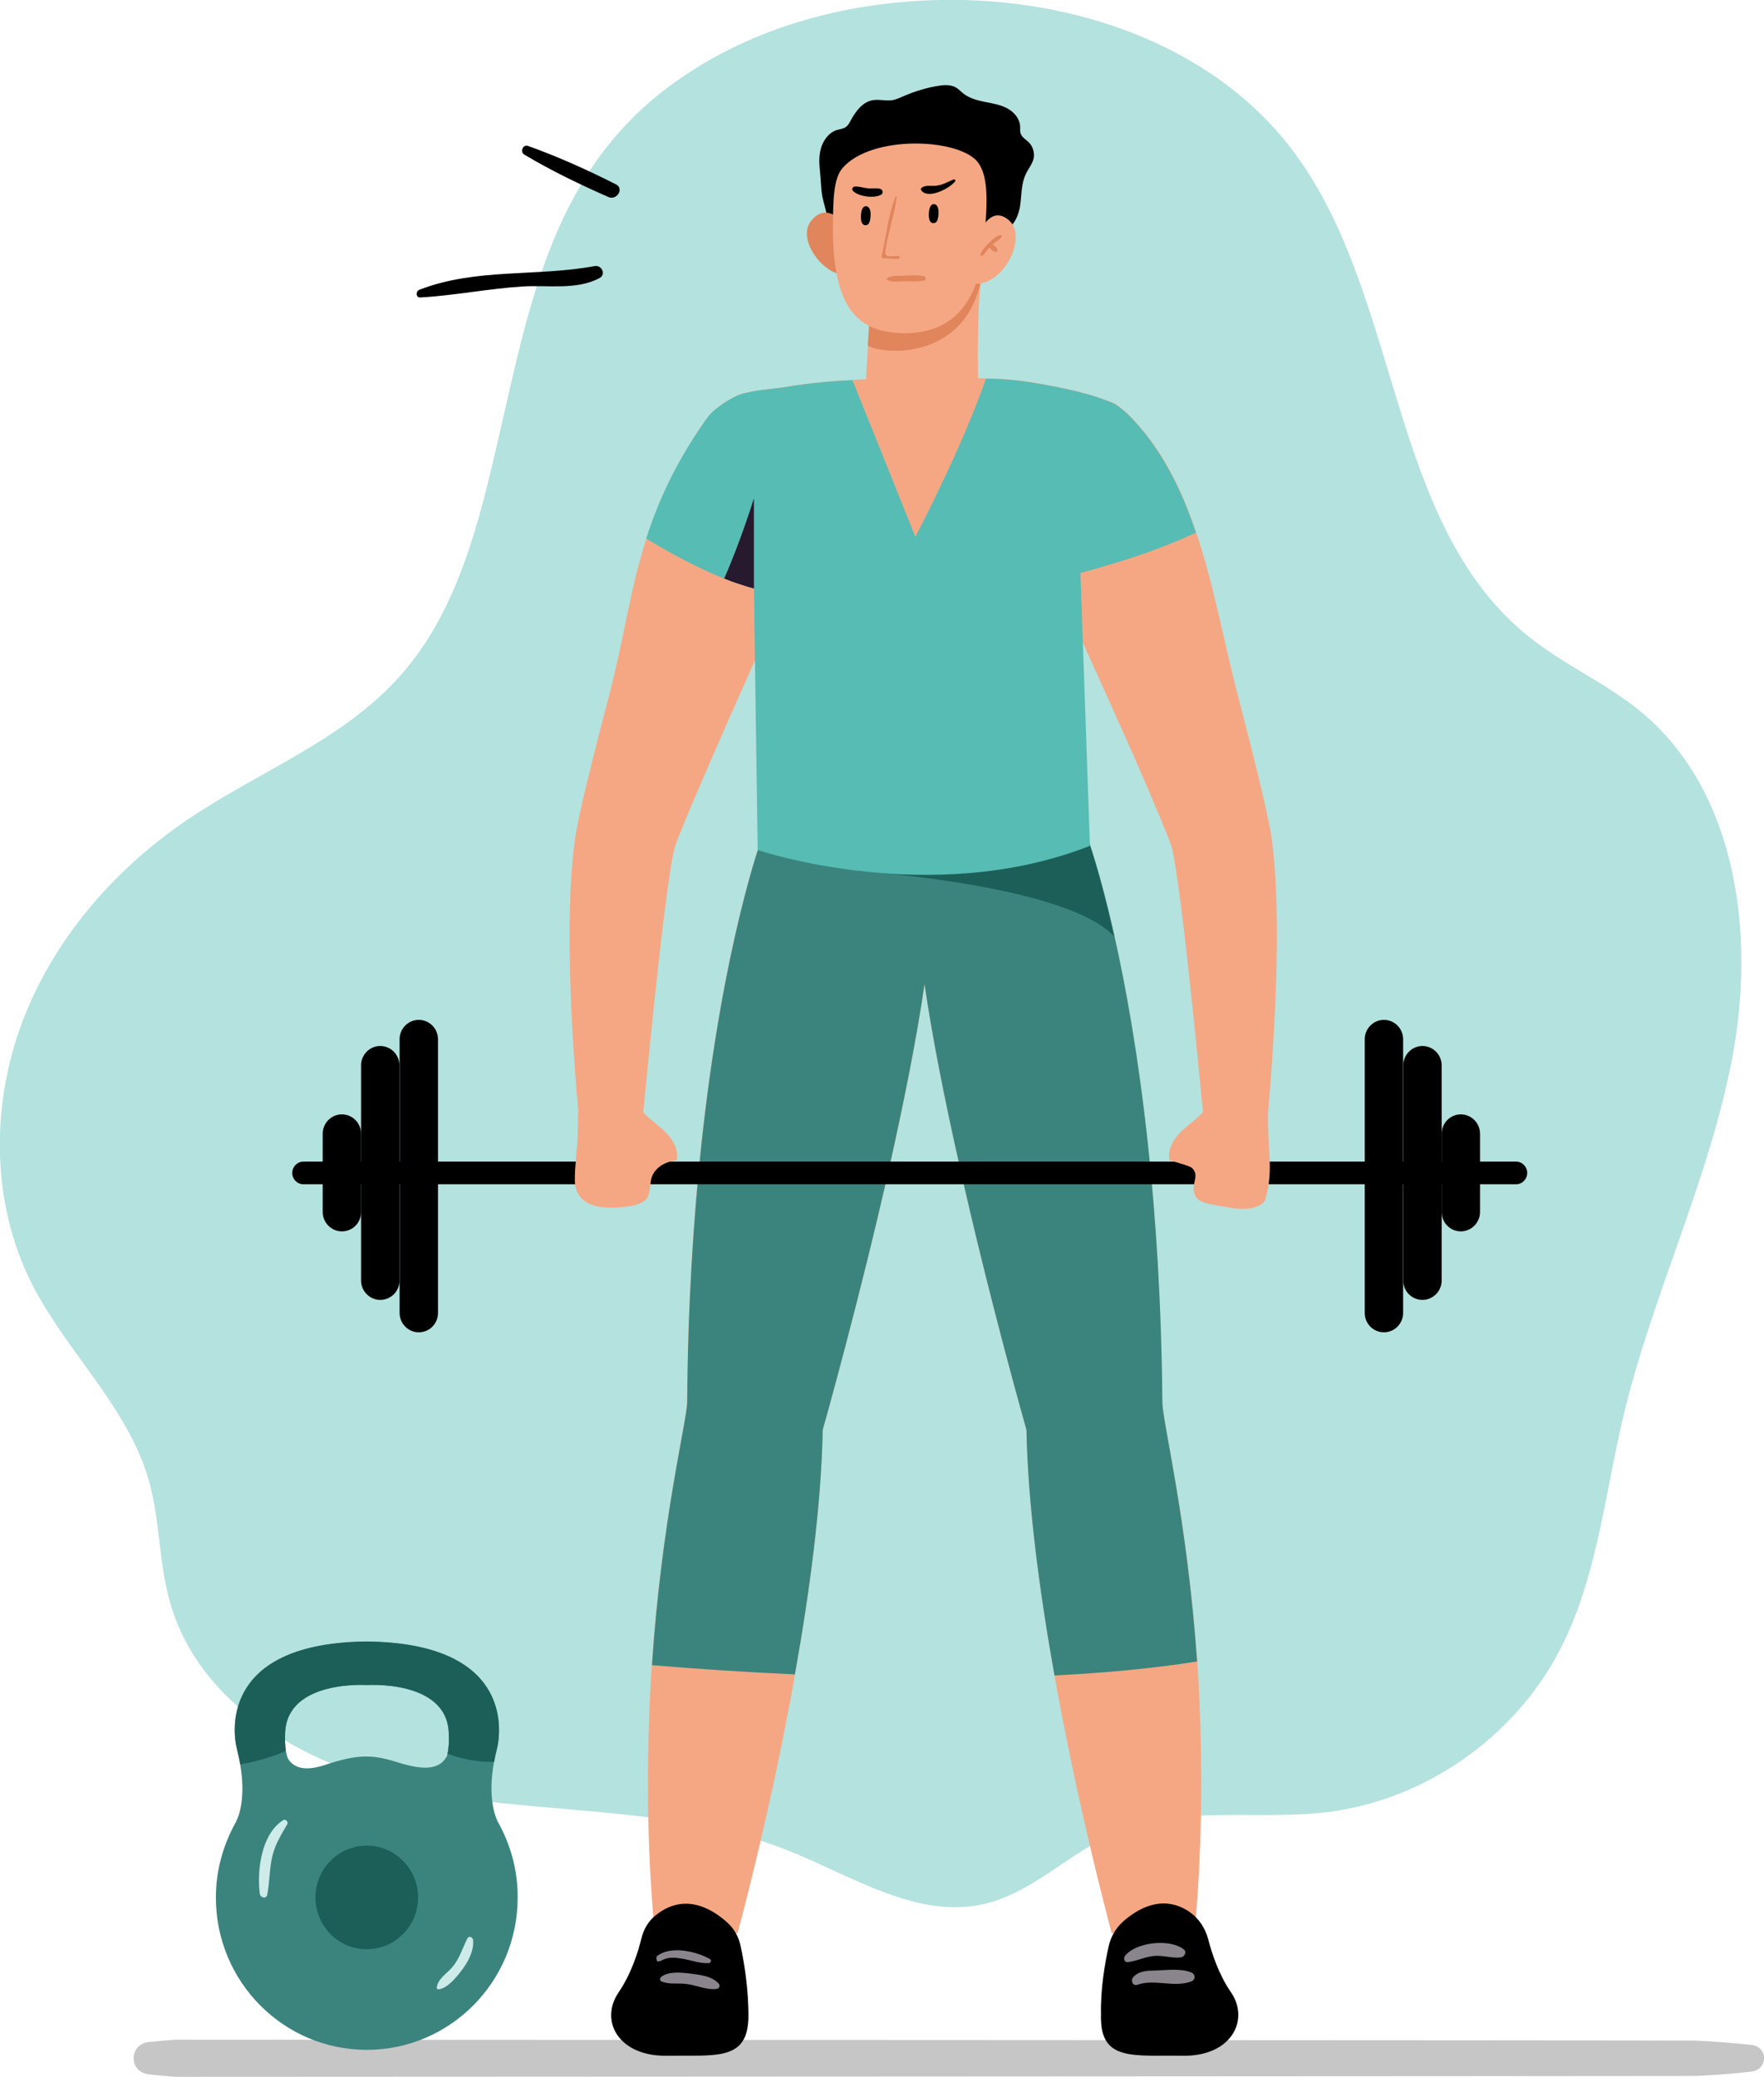 <svg width="79" height="93" viewBox="0 0 79 93" fill="none" xmlns="http://www.w3.org/2000/svg">
<path d="M78.435 92.758C77.615 92.852 76.779 92.914 75.943 92.953C75.703 92.961 7.904 92.992 7.904 92.992C7.857 92.984 7.811 92.984 7.764 92.984C7.4 92.953 7.044 92.922 6.681 92.883C5.752 92.789 5.752 91.524 6.681 91.431C7.037 91.392 7.4 91.36 7.764 91.337C7.818 91.329 7.865 91.329 7.919 91.329C7.919 91.329 75.711 91.353 75.943 91.368C76.779 91.407 77.607 91.477 78.443 91.563C79.194 91.649 79.186 92.672 78.435 92.758Z" fill="#C6C6C6"/>
<path d="M22.316 19.659C21.449 23.422 20.497 27.357 17.943 30.237C15.381 33.142 11.58 34.539 8.383 36.71C5.101 38.935 2.369 42.081 0.976 45.821C-0.418 49.56 -0.379 53.886 1.409 57.446C2.957 60.522 5.72 62.973 6.665 66.291C7.168 68.064 7.106 69.953 7.609 71.725C9.041 76.816 14.614 79.525 19.793 80.383C24.971 81.242 30.413 80.914 35.297 82.858C38.177 84.006 41.079 85.95 44.09 85.247C46.258 84.74 47.899 82.952 49.942 82.062C52.876 80.797 56.243 81.523 59.417 81.141C63.767 80.618 67.792 77.83 69.835 73.919C71.523 70.687 71.863 66.939 72.707 63.387C74.008 57.945 76.546 52.839 77.584 47.335C78.621 41.831 77.785 35.429 73.497 31.877C71.941 30.589 70.052 29.777 68.481 28.52C62.072 23.406 62.815 13.108 57.791 6.605C54.385 2.194 48.642 0.117 43.1 -7.88583e-05C38.664 -0.086 34.151 0.976 30.498 3.49C24.824 7.37 23.764 13.382 22.316 19.659Z" fill="#B4E2DE"/>
<path d="M41.799 40.348C41.745 41.433 41.606 42.698 41.404 44.08C41.048 46.539 40.483 49.334 39.88 52.043C38.479 58.281 36.845 64.035 36.845 64.035C36.783 67.408 36.249 71.35 35.599 74.989C35.537 75.387 35.46 75.777 35.39 76.16C35.15 77.417 34.91 78.619 34.67 79.735C33.811 83.709 33.029 86.567 33.029 86.567L29.26 85.848C29.081 83.686 29.012 81.632 29.02 79.704C29.02 78.502 29.051 77.354 29.097 76.253C29.12 75.676 29.159 75.114 29.19 74.575C29.631 68.001 30.761 63.652 30.769 62.778C30.8 58.383 31.055 54.549 31.404 51.27C32.371 42.253 34.105 37.561 34.105 37.561C36.543 31.908 40.197 32.298 41.404 36.46C41.714 37.529 41.869 38.833 41.799 40.348Z" fill="#F5A784"/>
<path d="M53.789 80.938C53.766 82.499 53.697 84.147 53.557 85.849L49.788 86.567C49.788 86.567 49.122 84.108 48.34 80.579C48.054 79.283 47.752 77.846 47.465 76.332C47.388 75.894 47.303 75.457 47.225 75.02C46.575 71.374 46.033 67.408 45.971 64.027C45.971 64.027 44.315 58.227 42.922 51.965C42.318 49.279 41.761 46.5 41.404 44.064C41.203 42.682 41.064 41.417 41.017 40.332C40.948 38.818 41.103 37.514 41.412 36.452C42.635 32.283 46.281 31.9 48.712 37.553C48.712 37.553 50.43 42.222 51.398 51.2C51.754 54.479 52.009 58.344 52.048 62.77C52.056 63.637 53.162 67.907 53.619 74.388C53.658 74.926 53.689 75.481 53.712 76.058C53.782 77.588 53.813 79.212 53.789 80.938Z" fill="#F5A784"/>
<path d="M53.611 74.395C51.622 74.707 49.455 74.91 47.225 75.02C46.575 71.374 46.033 67.408 45.971 64.027C45.971 64.027 44.315 58.226 42.922 51.965C42.318 49.279 41.761 46.5 41.405 44.064C41.048 46.516 40.483 49.318 39.88 52.027C38.479 58.265 36.845 64.019 36.845 64.019C36.783 67.392 36.249 71.335 35.599 74.973C33.246 74.864 31.055 74.715 29.198 74.559C29.639 67.985 30.769 63.637 30.777 62.762C30.808 58.367 31.063 54.533 31.412 51.255C32.379 42.237 34.113 37.545 34.113 37.545C36.551 31.892 40.205 32.283 41.412 36.444C42.334 33.267 44.687 32.291 46.831 34.524C47.496 35.218 48.139 36.21 48.719 37.545C48.719 37.545 49.269 39.02 49.911 41.917C50.415 44.158 50.98 47.265 51.405 51.192C51.761 54.471 52.017 58.336 52.056 62.762C52.048 63.645 53.155 67.915 53.611 74.395Z" fill="#3B847E"/>
<path d="M49.904 41.94C47.783 39.614 38.486 39.005 38.486 39.005L46.823 34.547C47.489 35.242 48.131 36.233 48.712 37.568C48.712 37.56 49.253 39.044 49.904 41.94Z" fill="#1C5F59"/>
<path d="M33.517 90.408C33.517 90.447 33.509 90.486 33.509 90.525C33.385 92.282 31.961 92.016 29.856 92.047C28.176 92.071 27.278 91.103 27.379 90.08C27.402 89.791 27.51 89.502 27.696 89.221C28.277 88.378 28.594 87.348 28.733 86.762C28.834 86.372 29.043 86.013 29.36 85.763C30.684 84.685 31.953 85.513 32.596 86.106C32.874 86.364 33.068 86.7 33.153 87.074C33.316 87.777 33.54 89.112 33.517 90.408Z" fill="black"/>
<path d="M52.969 92.047C50.809 92.016 49.339 92.297 49.308 90.408C49.308 90.353 49.3 90.299 49.308 90.244C49.277 89.049 49.493 87.855 49.648 87.16C49.741 86.731 49.958 86.348 50.283 86.052C50.91 85.489 52.056 84.779 53.271 85.606C53.689 85.895 53.975 86.332 54.107 86.824C54.262 87.425 54.571 88.401 55.129 89.206C55.237 89.362 55.314 89.518 55.368 89.682C55.755 90.845 54.858 92.079 52.969 92.047Z" fill="black"/>
<path d="M45.291 10.11C45.515 9.868 45.623 9.556 45.678 9.259C45.755 8.768 45.724 8.244 45.941 7.792C46.049 7.557 46.227 7.354 46.289 7.105C46.343 6.855 46.266 6.574 46.088 6.386C45.956 6.254 45.77 6.16 45.709 5.98C45.67 5.871 45.693 5.754 45.685 5.645C45.662 5.301 45.407 5.012 45.105 4.848C44.803 4.692 44.462 4.63 44.122 4.567C43.789 4.497 43.441 4.411 43.17 4.208C43.046 4.114 42.937 3.989 42.798 3.911C42.558 3.779 42.264 3.802 41.985 3.849C41.474 3.935 40.971 4.091 40.491 4.294C40.313 4.372 40.135 4.458 39.942 4.489C39.648 4.528 39.353 4.434 39.067 4.489C38.626 4.575 38.324 4.981 38.107 5.379C38.045 5.496 37.983 5.621 37.875 5.691C37.759 5.77 37.604 5.785 37.473 5.824C37.109 5.941 36.861 6.293 36.761 6.66C36.652 7.05 36.699 7.432 36.737 7.831C36.776 8.213 36.768 8.596 36.869 8.978C37.651 12.125 37.867 11.227 37.867 11.227C38.649 11.156 39.431 11.071 40.213 10.985C41.266 10.868 42.318 10.751 43.363 10.594C43.781 10.532 44.199 10.446 44.609 10.384C44.88 10.337 45.081 10.321 45.291 10.11Z" fill="black"/>
<path d="M37.658 9.861C37.658 9.861 36.962 9.072 36.319 9.9C35.677 10.727 36.861 12.25 37.736 12.289C37.736 12.289 37.767 10.204 37.658 9.861Z" fill="#E0855C"/>
<path d="M50.422 18.878C50.082 19.768 48.975 22.774 48.387 25.655C48.325 25.951 48.278 26.232 48.224 26.521C48.178 26.779 48.147 27.013 48.116 27.24C48.1 27.38 48.077 27.56 48.054 27.778C47.814 30.105 47.365 36.624 47.28 37.733C47.272 37.834 47.272 37.889 47.272 37.889C41.265 39.762 34.926 38.271 34.926 38.271C34.926 38.271 34.918 38.154 34.879 37.928C34.74 36.85 33.44 25.327 33.393 24.866C33.122 22.126 32.929 19.604 32.913 18.035C32.906 17.808 33.114 17.676 33.416 17.59C33.904 17.449 34.593 17.418 35.135 17.332C36.265 17.137 37.48 17.043 38.185 17.012C38.278 17.004 38.363 17.004 38.44 16.997C38.494 16.989 38.548 16.989 38.595 16.989C38.719 16.989 38.781 16.981 38.781 16.981L38.974 13.866C39.075 13.889 39.175 13.905 39.276 13.905C39.477 13.936 39.678 13.952 39.864 13.952C40.12 13.952 40.36 13.944 40.584 13.913C40.7 13.897 40.809 13.889 40.917 13.866C41.072 13.842 41.227 13.811 41.374 13.78C41.614 13.717 41.854 13.647 42.07 13.561C42.14 13.538 42.21 13.522 42.272 13.483C42.295 13.475 42.31 13.475 42.326 13.46C42.38 13.436 42.434 13.413 42.481 13.397C42.806 13.257 43.077 13.093 43.301 12.952C43.44 12.859 43.572 12.773 43.665 12.703C43.704 12.671 43.719 12.663 43.727 12.648C43.781 12.609 43.828 12.578 43.866 12.539C43.913 12.499 43.944 12.476 43.951 12.468C43.936 12.578 43.928 12.624 43.92 12.679C43.858 13.187 43.82 13.85 43.812 14.506C43.797 14.951 43.797 15.396 43.789 15.786C43.789 16.458 43.804 16.942 43.804 16.942C43.928 16.934 44.044 16.934 44.16 16.95C44.184 16.95 44.215 16.95 44.238 16.957C44.253 16.95 44.276 16.95 44.292 16.95C44.958 16.957 45.592 17.02 46.173 17.114C47.837 17.379 48.967 17.683 49.633 17.957C49.803 18.027 49.927 18.09 50.035 18.152C50.167 18.23 50.477 18.73 50.422 18.878Z" fill="#F5A784"/>
<path d="M43.951 12.468C43.278 16.06 39.717 15.927 38.866 15.482L38.966 13.866C41.916 14.373 43.951 12.468 43.951 12.468Z" fill="#E0855C"/>
<path d="M37.743 7.511C37.31 7.995 37.31 9.041 37.302 10.197C37.294 13.71 38.37 14.771 40.151 14.904C41.931 15.045 43.766 14.295 44.052 11.032C44.191 9.4 44.354 7.893 43.742 7.206C42.844 6.199 39.059 6.035 37.743 7.511Z" fill="#F5A784"/>
<path d="M43.797 10.579C43.797 10.579 44.3 9.111 45.174 9.853C46.057 10.595 44.934 12.827 43.619 12.703C43.619 12.703 43.394 11.086 43.797 10.579Z" fill="#F5A784"/>
<path d="M44.795 10.524C44.609 10.563 44.416 10.751 44.284 10.883C44.145 11.024 43.982 11.195 43.913 11.383C43.889 11.445 43.975 11.477 44.013 11.438C44.122 11.328 44.207 11.203 44.307 11.086C44.385 11.164 44.462 11.242 44.563 11.281C44.64 11.305 44.694 11.211 44.663 11.141C44.617 11.055 44.532 11 44.447 10.946C44.578 10.836 44.741 10.751 44.849 10.618C44.896 10.579 44.849 10.516 44.795 10.524Z" fill="#E0855C"/>
<path d="M38.827 10.071C38.827 10.071 38.533 10.196 38.556 9.658C38.579 9.174 38.796 9.236 38.796 9.236C38.796 9.236 39.005 9.228 38.989 9.65C38.974 10.064 38.827 10.071 38.827 10.071Z" fill="black"/>
<path d="M41.869 9.978C41.869 9.978 41.575 10.103 41.598 9.564C41.621 9.08 41.838 9.142 41.838 9.142C41.838 9.142 42.047 9.134 42.032 9.556C42.016 9.97 41.869 9.978 41.869 9.978Z" fill="black"/>
<path d="M40.236 11.461C40.081 11.445 39.733 11.547 39.663 11.383C39.601 11.25 39.818 10.423 39.849 10.282C39.957 9.775 40.081 9.431 40.158 8.822C40.158 8.799 40.12 8.783 40.104 8.807C39.779 9.618 39.679 10.618 39.485 11.477C39.477 11.523 39.508 11.57 39.562 11.57C39.787 11.562 40.004 11.601 40.228 11.594C40.298 11.594 40.313 11.469 40.236 11.461Z" fill="#E0855C"/>
<path d="M39.423 8.455C39.245 8.408 39.052 8.447 38.866 8.432C38.672 8.416 38.479 8.338 38.278 8.354C38.185 8.361 38.123 8.479 38.2 8.549C38.456 8.806 39.144 8.892 39.454 8.721C39.57 8.666 39.539 8.486 39.423 8.455Z" fill="black"/>
<path d="M42.69 8.041C42.395 8.166 42.171 8.307 41.846 8.322C41.652 8.33 41.42 8.283 41.265 8.416C41.242 8.439 41.234 8.486 41.25 8.51C41.552 8.955 42.542 8.432 42.775 8.119C42.821 8.072 42.744 8.018 42.69 8.041Z" fill="black"/>
<path d="M41.389 12.374C41.08 12.296 40.723 12.335 40.406 12.351C40.182 12.359 39.864 12.312 39.702 12.499C39.88 12.671 40.182 12.593 40.406 12.593C40.731 12.585 41.072 12.624 41.389 12.562C41.482 12.538 41.474 12.398 41.389 12.374Z" fill="#E0855C"/>
<path d="M67.892 53.027H13.592C13.314 53.027 13.089 52.8 13.089 52.519C13.089 52.238 13.314 52.012 13.592 52.012H67.892C68.171 52.012 68.395 52.238 68.395 52.519C68.395 52.8 68.171 53.027 67.892 53.027Z" fill="black"/>
<path d="M15.311 55.135C14.839 55.135 14.452 54.744 14.452 54.268V50.763C14.452 50.286 14.839 49.896 15.311 49.896C15.783 49.896 16.17 50.286 16.17 50.763V54.268C16.17 54.752 15.791 55.135 15.311 55.135Z" fill="black"/>
<path d="M17.029 58.203C16.557 58.203 16.17 57.812 16.17 57.336V47.702C16.17 47.226 16.557 46.835 17.029 46.835C17.501 46.835 17.888 47.226 17.888 47.702V57.336C17.896 57.812 17.509 58.203 17.029 58.203Z" fill="black"/>
<path d="M18.756 59.655C18.284 59.655 17.896 59.265 17.896 58.788V46.531C17.896 46.055 18.284 45.665 18.756 45.665C19.228 45.665 19.615 46.055 19.615 46.531V58.788C19.615 59.273 19.228 59.655 18.756 59.655Z" fill="black"/>
<path d="M65.423 55.135C65.895 55.135 66.282 54.744 66.282 54.268V50.763C66.282 50.286 65.895 49.896 65.423 49.896C64.951 49.896 64.564 50.286 64.564 50.763V54.268C64.564 54.752 64.951 55.135 65.423 55.135Z" fill="black"/>
<path d="M63.705 58.203C64.177 58.203 64.564 57.812 64.564 57.336V47.702C64.564 47.226 64.177 46.835 63.705 46.835C63.233 46.835 62.846 47.226 62.846 47.702V57.336C62.838 57.812 63.225 58.203 63.705 58.203Z" fill="black"/>
<path d="M61.979 59.655C62.451 59.655 62.838 59.265 62.838 58.788V46.531C62.838 46.055 62.451 45.665 61.979 45.665C61.507 45.665 61.12 46.055 61.12 46.531V58.788C61.12 59.273 61.507 59.655 61.979 59.655Z" fill="black"/>
<path d="M36.242 23.937C35.971 25.061 35.444 26.107 34.933 27.146C34.709 27.614 33.803 29.597 33.765 29.675C32.356 32.814 30.366 37.397 30.219 37.935C29.747 39.7 28.803 49.927 28.795 49.935C27.828 51.403 25.985 50.692 25.985 50.692C25.985 50.692 25.947 50.38 25.908 49.849C25.699 47.577 25.203 41.183 25.776 37.412C25.939 36.366 26.574 33.829 27.324 30.956C27.944 28.582 28.215 26.396 28.95 24.109C29.5 22.391 30.312 20.611 31.706 18.667C31.977 18.292 32.944 17.636 33.416 17.59C33.703 17.558 33.827 17.964 34.066 18.066C34.748 18.37 35.313 18.917 35.638 19.588C36.28 20.908 36.574 22.5 36.242 23.937Z" fill="#F5A784"/>
<path d="M25.799 51.801C25.831 51.45 25.869 51.098 25.877 50.763C25.892 50.224 25.885 49.873 25.885 49.873C26.341 49.209 27.789 49.045 28.424 49.467C28.617 49.592 28.772 49.771 28.934 49.935C29.244 50.232 29.6 50.466 29.887 50.778C30.173 51.091 30.39 51.52 30.305 51.942C29.933 52.012 29.592 52.121 29.345 52.426C29.058 52.785 29.174 53.113 29.043 53.511C28.934 53.823 28.563 53.948 28.238 54.003C27.247 54.143 25.831 54.198 25.745 52.91C25.738 52.543 25.769 52.176 25.799 51.801Z" fill="#F5A784"/>
<path d="M56.785 49.849C56.738 50.38 56.708 50.693 56.708 50.693C56.708 50.693 54.865 51.403 53.89 49.935C53.882 49.927 52.938 39.7 52.473 37.935C52.396 37.639 51.792 36.194 51.034 34.446C50.236 32.611 47.837 27.318 47.759 27.146C47.248 26.108 46.714 25.069 46.451 23.937C46.118 22.5 46.413 20.908 47.055 19.596C47.38 18.925 47.953 18.378 48.626 18.074C48.866 17.965 49.13 17.894 49.393 17.91C49.478 17.918 49.563 17.933 49.64 17.957C49.795 18.004 49.919 18.066 50.043 18.152C50.236 18.277 50.414 18.441 50.577 18.597C52.009 20.041 52.915 21.876 53.572 23.843C54.362 26.186 54.803 28.707 55.392 30.964C56.142 33.837 56.769 36.366 56.932 37.42C57.489 41.191 56.986 47.577 56.785 49.849Z" fill="#F5A784"/>
<path d="M56.855 51.809C56.831 51.426 56.816 51.067 56.8 50.77C56.785 50.232 56.793 49.873 56.793 49.873C56.336 49.209 54.888 49.045 54.254 49.467C54.06 49.592 53.905 49.771 53.743 49.935C53.433 50.232 53.077 50.466 52.791 50.778C52.504 51.091 52.288 51.52 52.373 51.942C52.38 51.973 53.263 52.176 53.387 52.301C53.681 52.597 53.456 52.863 53.456 53.199C53.449 53.675 53.789 53.839 54.2 53.917C54.494 53.971 54.78 54.026 55.074 54.073C55.539 54.143 56.034 54.182 56.444 53.948C56.506 53.909 56.568 53.87 56.614 53.807C56.653 53.753 56.676 53.69 56.692 53.62C56.855 53.011 56.893 52.441 56.855 51.809Z" fill="#F5A784"/>
<path d="M48.386 25.655L48.812 37.873C41.667 40.684 33.934 38.06 33.934 38.06L33.764 26.35C33.687 26.326 33.609 26.311 33.532 26.287C33.184 26.178 32.812 26.061 32.433 25.905C32.208 25.819 31.992 25.725 31.767 25.624C30.8 25.186 29.817 24.648 28.942 24.117C29.491 22.399 30.304 20.619 31.698 18.675C31.968 18.3 32.936 17.645 33.408 17.598C33.896 17.457 34.585 17.426 35.127 17.34C36.257 17.145 37.472 17.051 38.176 17.02L40.994 24.039C40.994 24.039 43.115 20.002 44.152 16.957C44.175 16.957 44.206 16.957 44.23 16.965C44.245 16.957 44.268 16.957 44.284 16.957C44.949 16.965 45.584 17.028 46.165 17.122C47.829 17.387 48.959 17.691 49.625 17.965C49.779 18.012 49.903 18.074 50.027 18.16C50.221 18.285 50.399 18.449 50.561 18.605C51.993 20.049 52.899 21.884 53.557 23.851C52.651 24.281 51.614 24.663 50.708 24.968C49.408 25.389 48.386 25.655 48.386 25.655Z" fill="#56BCB4"/>
<path d="M33.764 22.313V26.349C33.687 26.326 33.61 26.31 33.532 26.287C33.184 26.178 32.812 26.061 32.433 25.904C33.192 24.179 33.764 22.313 33.764 22.313Z" fill="#27192E"/>
<path d="M31.791 87.715C31.179 87.371 30.034 87.106 29.43 87.582C29.391 87.613 29.391 87.668 29.399 87.715C29.399 87.73 29.407 87.746 29.407 87.761C29.415 87.824 29.492 87.84 29.538 87.816C29.562 87.8 29.569 87.808 29.593 87.8C29.732 87.715 29.879 87.676 30.034 87.66C30.235 87.644 30.436 87.683 30.63 87.715C31.001 87.785 31.357 87.918 31.737 87.902C31.837 87.894 31.884 87.761 31.791 87.715Z" fill="#8A848D"/>
<path d="M32.185 88.815C31.884 88.48 31.357 88.425 30.931 88.37C30.529 88.323 29.964 88.253 29.616 88.511C29.554 88.558 29.53 88.675 29.616 88.714C29.956 88.87 30.351 88.784 30.722 88.831C31.164 88.878 31.636 89.112 32.085 89.057C32.209 89.042 32.271 88.917 32.185 88.815Z" fill="#8A848D"/>
<path d="M53.023 87.293C52.419 86.793 50.879 86.949 50.383 87.574C50.306 87.675 50.345 87.871 50.499 87.855C50.894 87.816 51.258 87.621 51.661 87.582C52.071 87.535 52.473 87.691 52.876 87.644C53.031 87.629 53.17 87.418 53.023 87.293Z" fill="#8A848D"/>
<path d="M53.348 88.315C52.868 88.128 52.272 88.214 51.761 88.23C51.397 88.237 50.995 88.237 50.739 88.542C50.631 88.682 50.724 88.94 50.933 88.87C51.707 88.596 52.582 89.01 53.348 88.721C53.549 88.651 53.549 88.393 53.348 88.315Z" fill="#8A848D"/>
<path d="M22.355 81.68C22.324 81.626 22.308 81.595 22.293 81.571C22.154 81.282 21.844 80.439 22.122 78.893C22.154 78.714 22.192 78.519 22.246 78.316C22.486 77.371 22.804 73.569 16.425 73.506C10.055 73.569 10.372 77.379 10.612 78.316C10.674 78.565 10.721 78.792 10.759 79.01C11.007 80.486 10.713 81.298 10.566 81.579C10.55 81.61 10.535 81.634 10.519 81.665C9.978 82.664 9.668 83.781 9.668 84.967C9.668 88.731 12.694 91.783 16.425 91.783C20.156 91.783 23.183 88.731 23.183 84.967C23.191 83.773 22.881 82.656 22.355 81.68ZM20.04 78.526C20.033 78.558 20.025 78.597 20.017 78.628C19.932 78.784 19.824 78.909 19.692 78.987C19.259 79.26 18.593 79.159 17.757 78.893C16.65 78.55 16.008 78.542 14.529 79.034C13.794 79.276 13.376 79.174 13.143 79.01C13.012 78.917 12.934 78.808 12.888 78.722C12.849 78.628 12.826 78.519 12.803 78.401C12.764 78.167 12.756 77.878 12.772 77.543C12.903 75.208 16.433 75.45 16.433 75.45C16.433 75.45 19.963 75.208 20.095 77.543C20.118 77.941 20.102 78.261 20.04 78.526Z" fill="#3B847E"/>
<path d="M22.254 78.315C22.2 78.518 22.161 78.713 22.13 78.892C21.31 78.908 20.567 78.721 20.04 78.525C20.102 78.268 20.118 77.94 20.095 77.542C19.963 75.207 16.433 75.449 16.433 75.449C16.433 75.449 12.903 75.207 12.772 77.542C12.757 77.877 12.764 78.166 12.803 78.4C12.091 78.713 11.363 78.892 10.759 79.002C10.721 78.783 10.674 78.557 10.612 78.307C10.372 77.362 10.055 73.56 16.425 73.498C22.811 73.568 22.486 77.37 22.254 78.315Z" fill="#1C5F59"/>
<path d="M14.127 84.958C14.127 83.678 15.156 82.64 16.425 82.64C17.695 82.64 18.724 83.678 18.724 84.958C18.724 86.239 17.695 87.277 16.425 87.277C15.164 87.285 14.127 86.247 14.127 84.958Z" fill="#1C5F59"/>
<path d="M12.679 81.5C11.704 82.117 11.503 83.748 11.634 84.794C11.658 84.966 11.921 85.044 11.967 84.841C12.083 84.256 12.06 83.655 12.207 83.069C12.339 82.546 12.602 82.14 12.865 81.679C12.919 81.57 12.795 81.43 12.679 81.5Z" fill="#CCEBE9"/>
<path d="M21.186 86.863C21.171 86.739 21 86.66 20.931 86.793C20.706 87.238 20.59 87.691 20.25 88.089C20.009 88.37 19.591 88.612 19.561 89.01C19.561 89.042 19.591 89.073 19.622 89.073C20.033 89.049 20.443 88.526 20.683 88.214C20.969 87.839 21.233 87.34 21.186 86.863Z" fill="#CCEBE9"/>
<path d="M26.636 11.914C24.027 12.398 21.318 11.992 18.779 12.975C18.609 13.038 18.616 13.335 18.825 13.319C20.366 13.233 21.883 12.921 23.423 12.827C24.538 12.757 25.846 12.999 26.86 12.444C27.154 12.273 26.937 11.859 26.636 11.914Z" fill="black"/>
<path d="M27.58 8.252C26.311 7.612 24.987 7.011 23.648 6.535C23.416 6.449 23.276 6.808 23.485 6.925C24.685 7.643 25.97 8.26 27.247 8.822C27.626 8.986 27.967 8.44 27.58 8.252Z" fill="black"/>
</svg>
